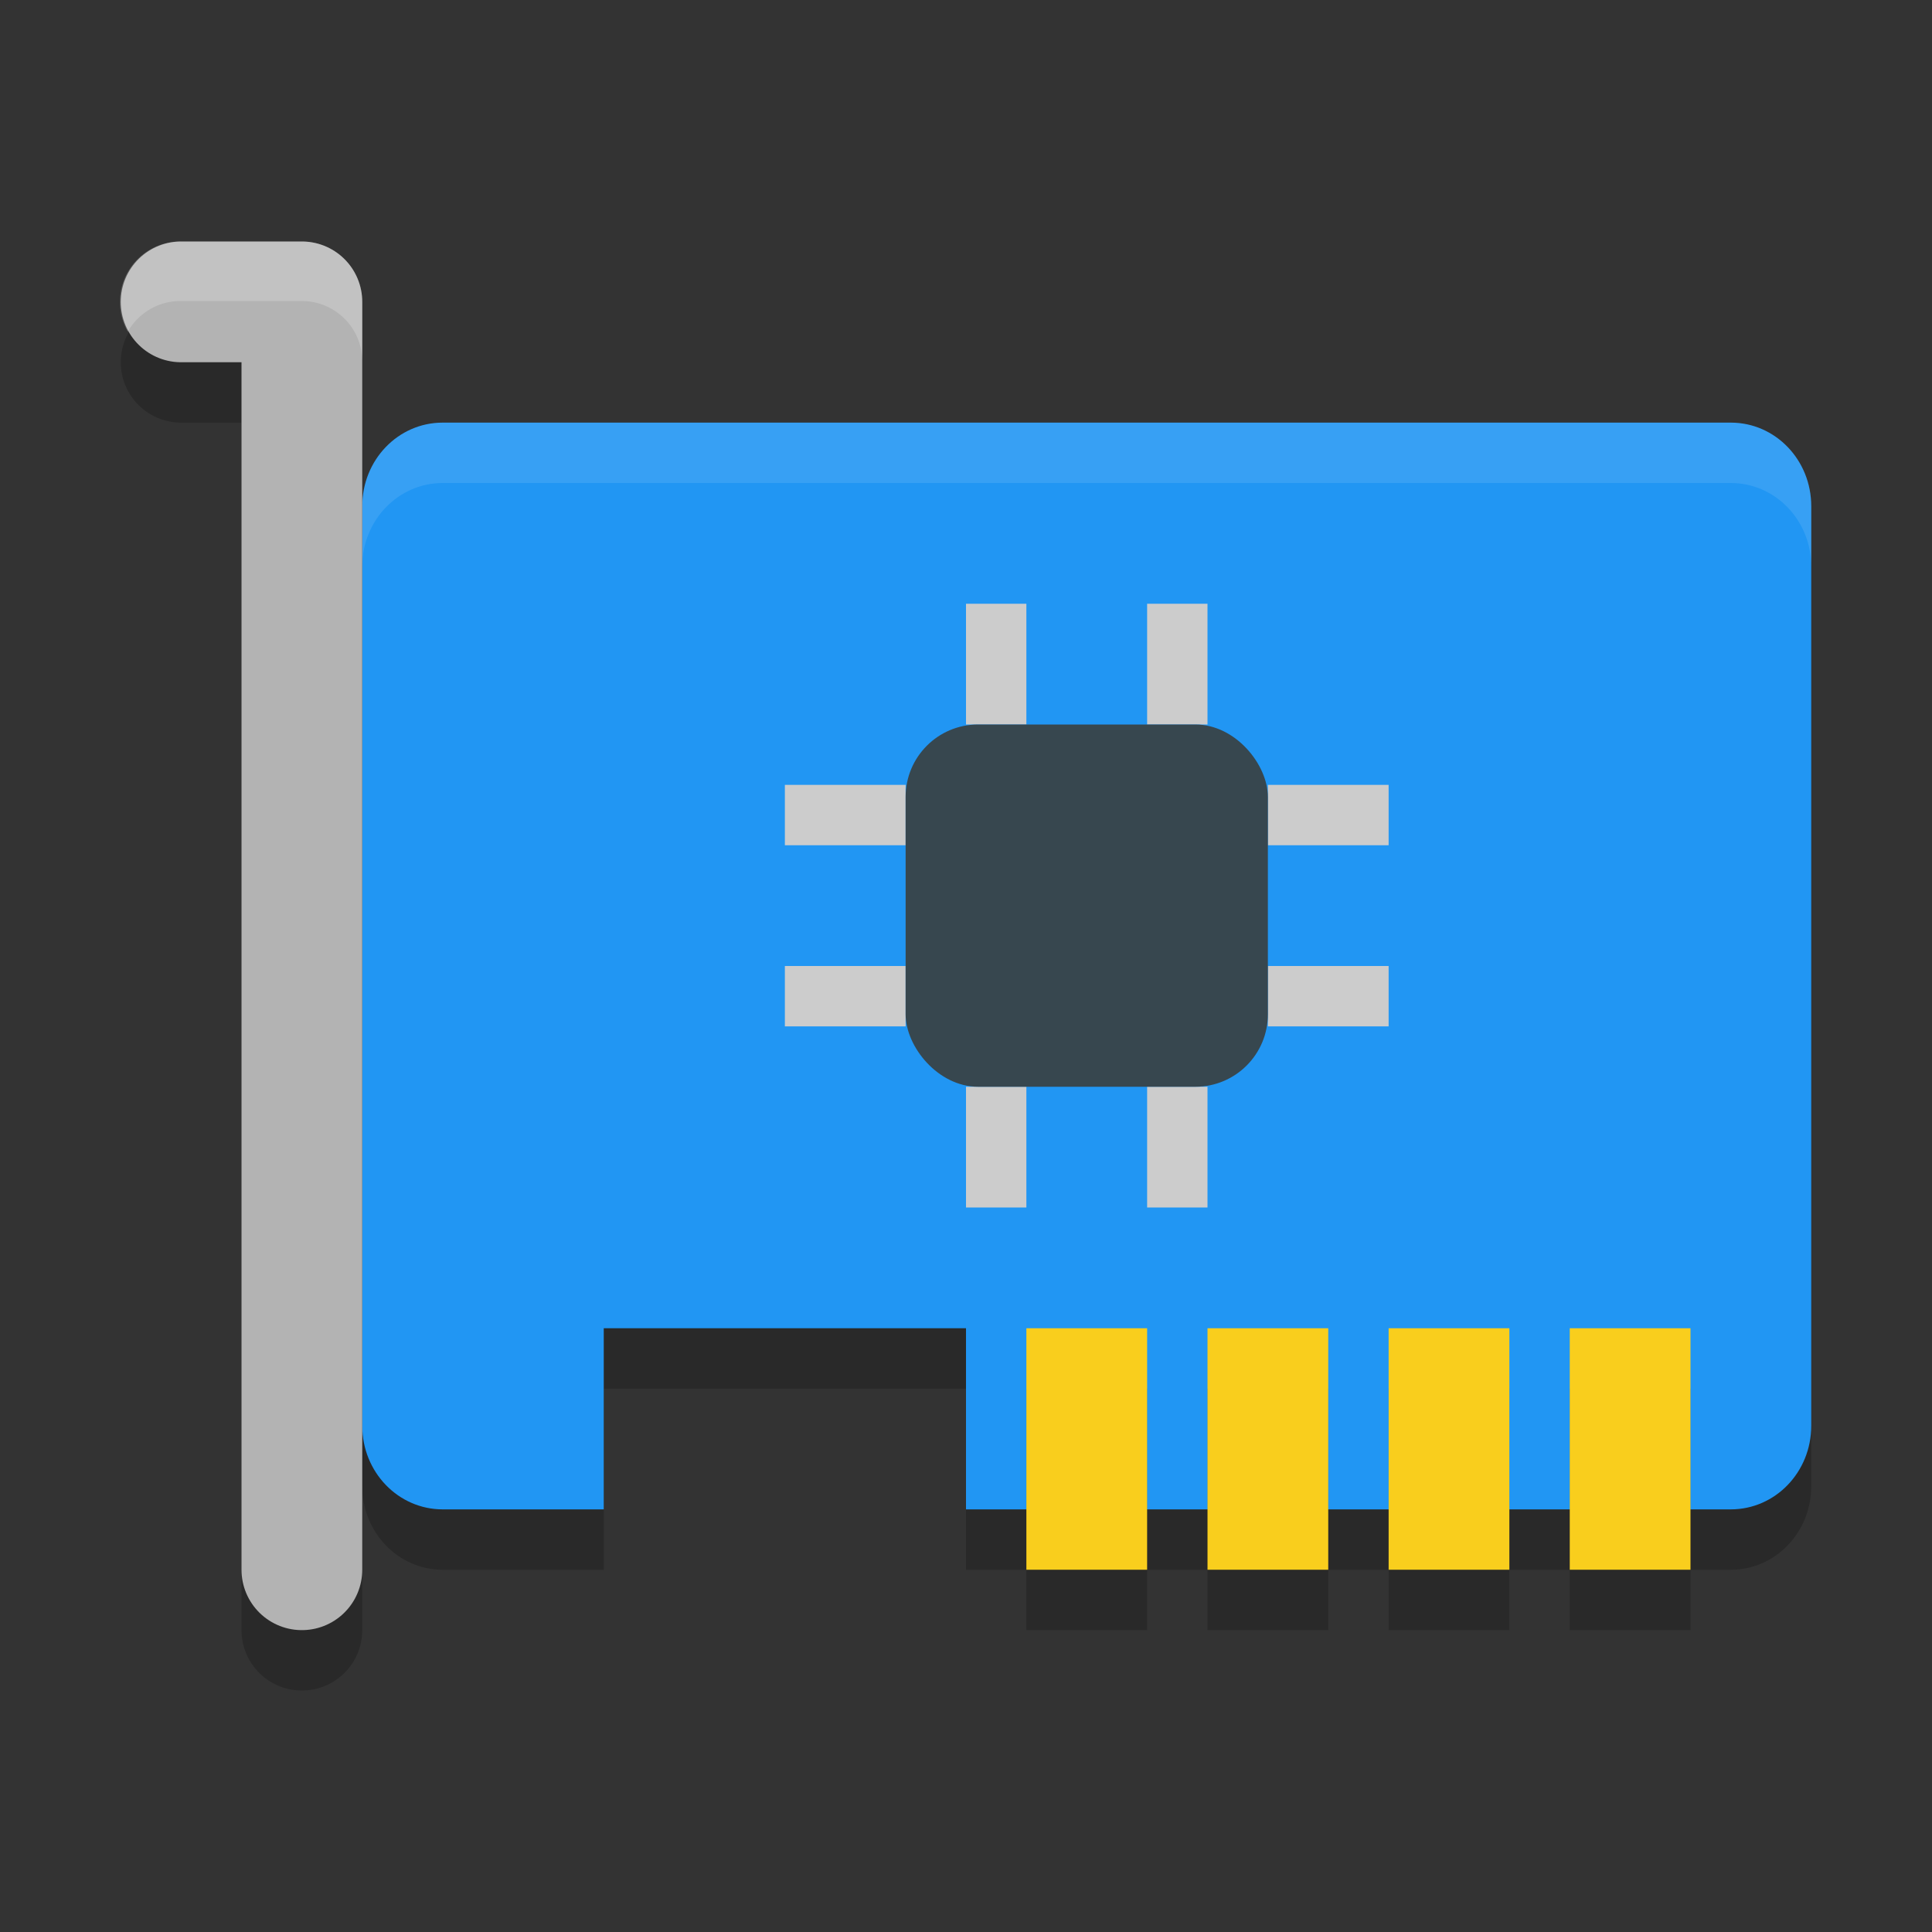 <?xml version="1.0" encoding="UTF-8" standalone="no"?>
<svg
   width="32"
   height="32"
   version="1"
   id="svg54"
   sodipodi:docname="device_pci.svg"
   inkscape:version="1.1.1 (3bf5ae0d25, 2021-09-20)"
   xmlns:inkscape="http://www.inkscape.org/namespaces/inkscape"
   xmlns:sodipodi="http://sodipodi.sourceforge.net/DTD/sodipodi-0.dtd"
   xmlns="http://www.w3.org/2000/svg"
   xmlns:svg="http://www.w3.org/2000/svg">
  <rect width="100%" height="100%" fill="#333333" stroke="none"/>
  <defs
     id="defs58" />
  <sodipodi:namedview
     id="namedview56"
     pagecolor="#505050"
     bordercolor="#ffffff"
     borderopacity="1"
     inkscape:pageshadow="0"
     inkscape:pageopacity="0"
     inkscape:pagecheckerboard="1"
     showgrid="false"
     inkscape:zoom="23.03125"
     inkscape:cx="16"
     inkscape:cy="15.97829"
     inkscape:current-layer="svg54" />
  <path
     style="opacity:0.2"
     d="M 7.333,8 C 6.595,8 6,8.618 6,9.385 V 24.615 C 6,25.382 6.595,26 7.333,26 H 10 V 23 H 16 V 26 H 28.667 C 29.405,26 30,25.382 30,24.615 V 9.385 C 30,8.617 29.405,8 28.667,8 Z"
     id="path2" />
  <path
     fill="#3da7d6"
     d="m7.333 7c-0.739 0-1.333 0.618-1.333 1.385v15.23c0 0.767 0.595 1.385 1.333 1.385h2.667v-3h6v3h12.667c0.738 0 1.333-0.618 1.333-1.385v-15.23c0-0.767-0.595-1.385-1.333-1.385z"
     id="path4"
     style="fill:#2196f3" />
  <g
     style="fill:#cccccc"
     id="g22">
    <rect
       width="1"
       height="2"
       x="16"
       y="10"
       id="rect6"
       style="fill:#cccccc" />
    <rect
       width="1"
       height="2"
       x="19"
       y="10"
       id="rect8"
       style="fill:#cccccc" />
    <rect
       width="1"
       height="2"
       x="16"
       y="18"
       id="rect10"
       style="fill:#cccccc" />
    <rect
       width="1"
       height="2"
       x="19"
       y="18"
       id="rect12"
       style="fill:#cccccc" />
    <rect
       width="1"
       height="2"
       x="13"
       y="-23"
       transform="rotate(90)"
       id="rect14"
       style="fill:#cccccc" />
    <rect
       width="1"
       height="2"
       x="16"
       y="-23"
       transform="rotate(90)"
       id="rect16"
       style="fill:#cccccc" />
    <rect
       width="1"
       height="2"
       x="13"
       y="-15"
       transform="rotate(90)"
       id="rect18"
       style="fill:#cccccc" />
    <rect
       width="1"
       height="2"
       x="16"
       y="-15"
       transform="rotate(90)"
       id="rect20"
       style="fill:#cccccc" />
  </g>
  <rect
     fill="#4e4e4e"
     width="6"
     height="6"
     x="15"
     y="12"
     rx="1.2"
     ry="1.2"
     id="rect24"
     style="fill:#37474f" />
  <path
     style="fill:none;stroke:#000000;stroke-width:2;stroke-linecap:round;stroke-linejoin:round;opacity:0.2"
     d="M 3,6 H 5 V 27"
     id="path26" />
  <path
     style="fill:none;stroke:#b3b3b3;stroke-width:2;stroke-linecap:round;stroke-linejoin:round"
     d="M 3,5 H 5 V 26"
     id="path28" />
  <g
     style="opacity:0.2"
     transform="translate(0,1)"
     id="g38">
    <rect
       width="2"
       height="4"
       x="17"
       y="22"
       id="rect30" />
    <rect
       width="2"
       height="4"
       x="20"
       y="22"
       id="rect32" />
    <rect
       width="2"
       height="4"
       x="23"
       y="22"
       id="rect34" />
    <rect
       width="2"
       height="4"
       x="26"
       y="22"
       id="rect36" />
  </g>
  <g
     style="fill:#f9ce1d"
     id="g48">
    <rect
       width="2"
       height="4"
       x="17"
       y="22"
       id="rect40"
       style="fill:#f9ce1d" />
    <rect
       width="2"
       height="4"
       x="20"
       y="22"
       id="rect42"
       style="fill:#f9ce1d" />
    <rect
       width="2"
       height="4"
       x="23"
       y="22"
       id="rect44"
       style="fill:#f9ce1d" />
    <rect
       width="2"
       height="4"
       x="26"
       y="22"
       id="rect46"
       style="fill:#f9ce1d" />
  </g>
  <path
     fill="#fff"
     opacity=".1"
     d="m7.334 7c-0.739 0-1.334 0.618-1.334 1.385v1c0-0.767 0.595-1.385 1.334-1.385h21.332c0.739 0 1.334 0.618 1.334 1.385v-1c0-0.767-0.595-1.385-1.334-1.385h-21.332z"
     id="path50" />
  <path
     fill="#fff"
     style="opacity:0.2"
     d="m3 4a1 1 0 0 0 -0.883 1.494 1 1 0 0 1 0.883 -0.508h2a1 1 0 0 1 1 1v-0.986a1 1 0 0 0 -1 -1h-2z"
     id="path52" />
</svg>
